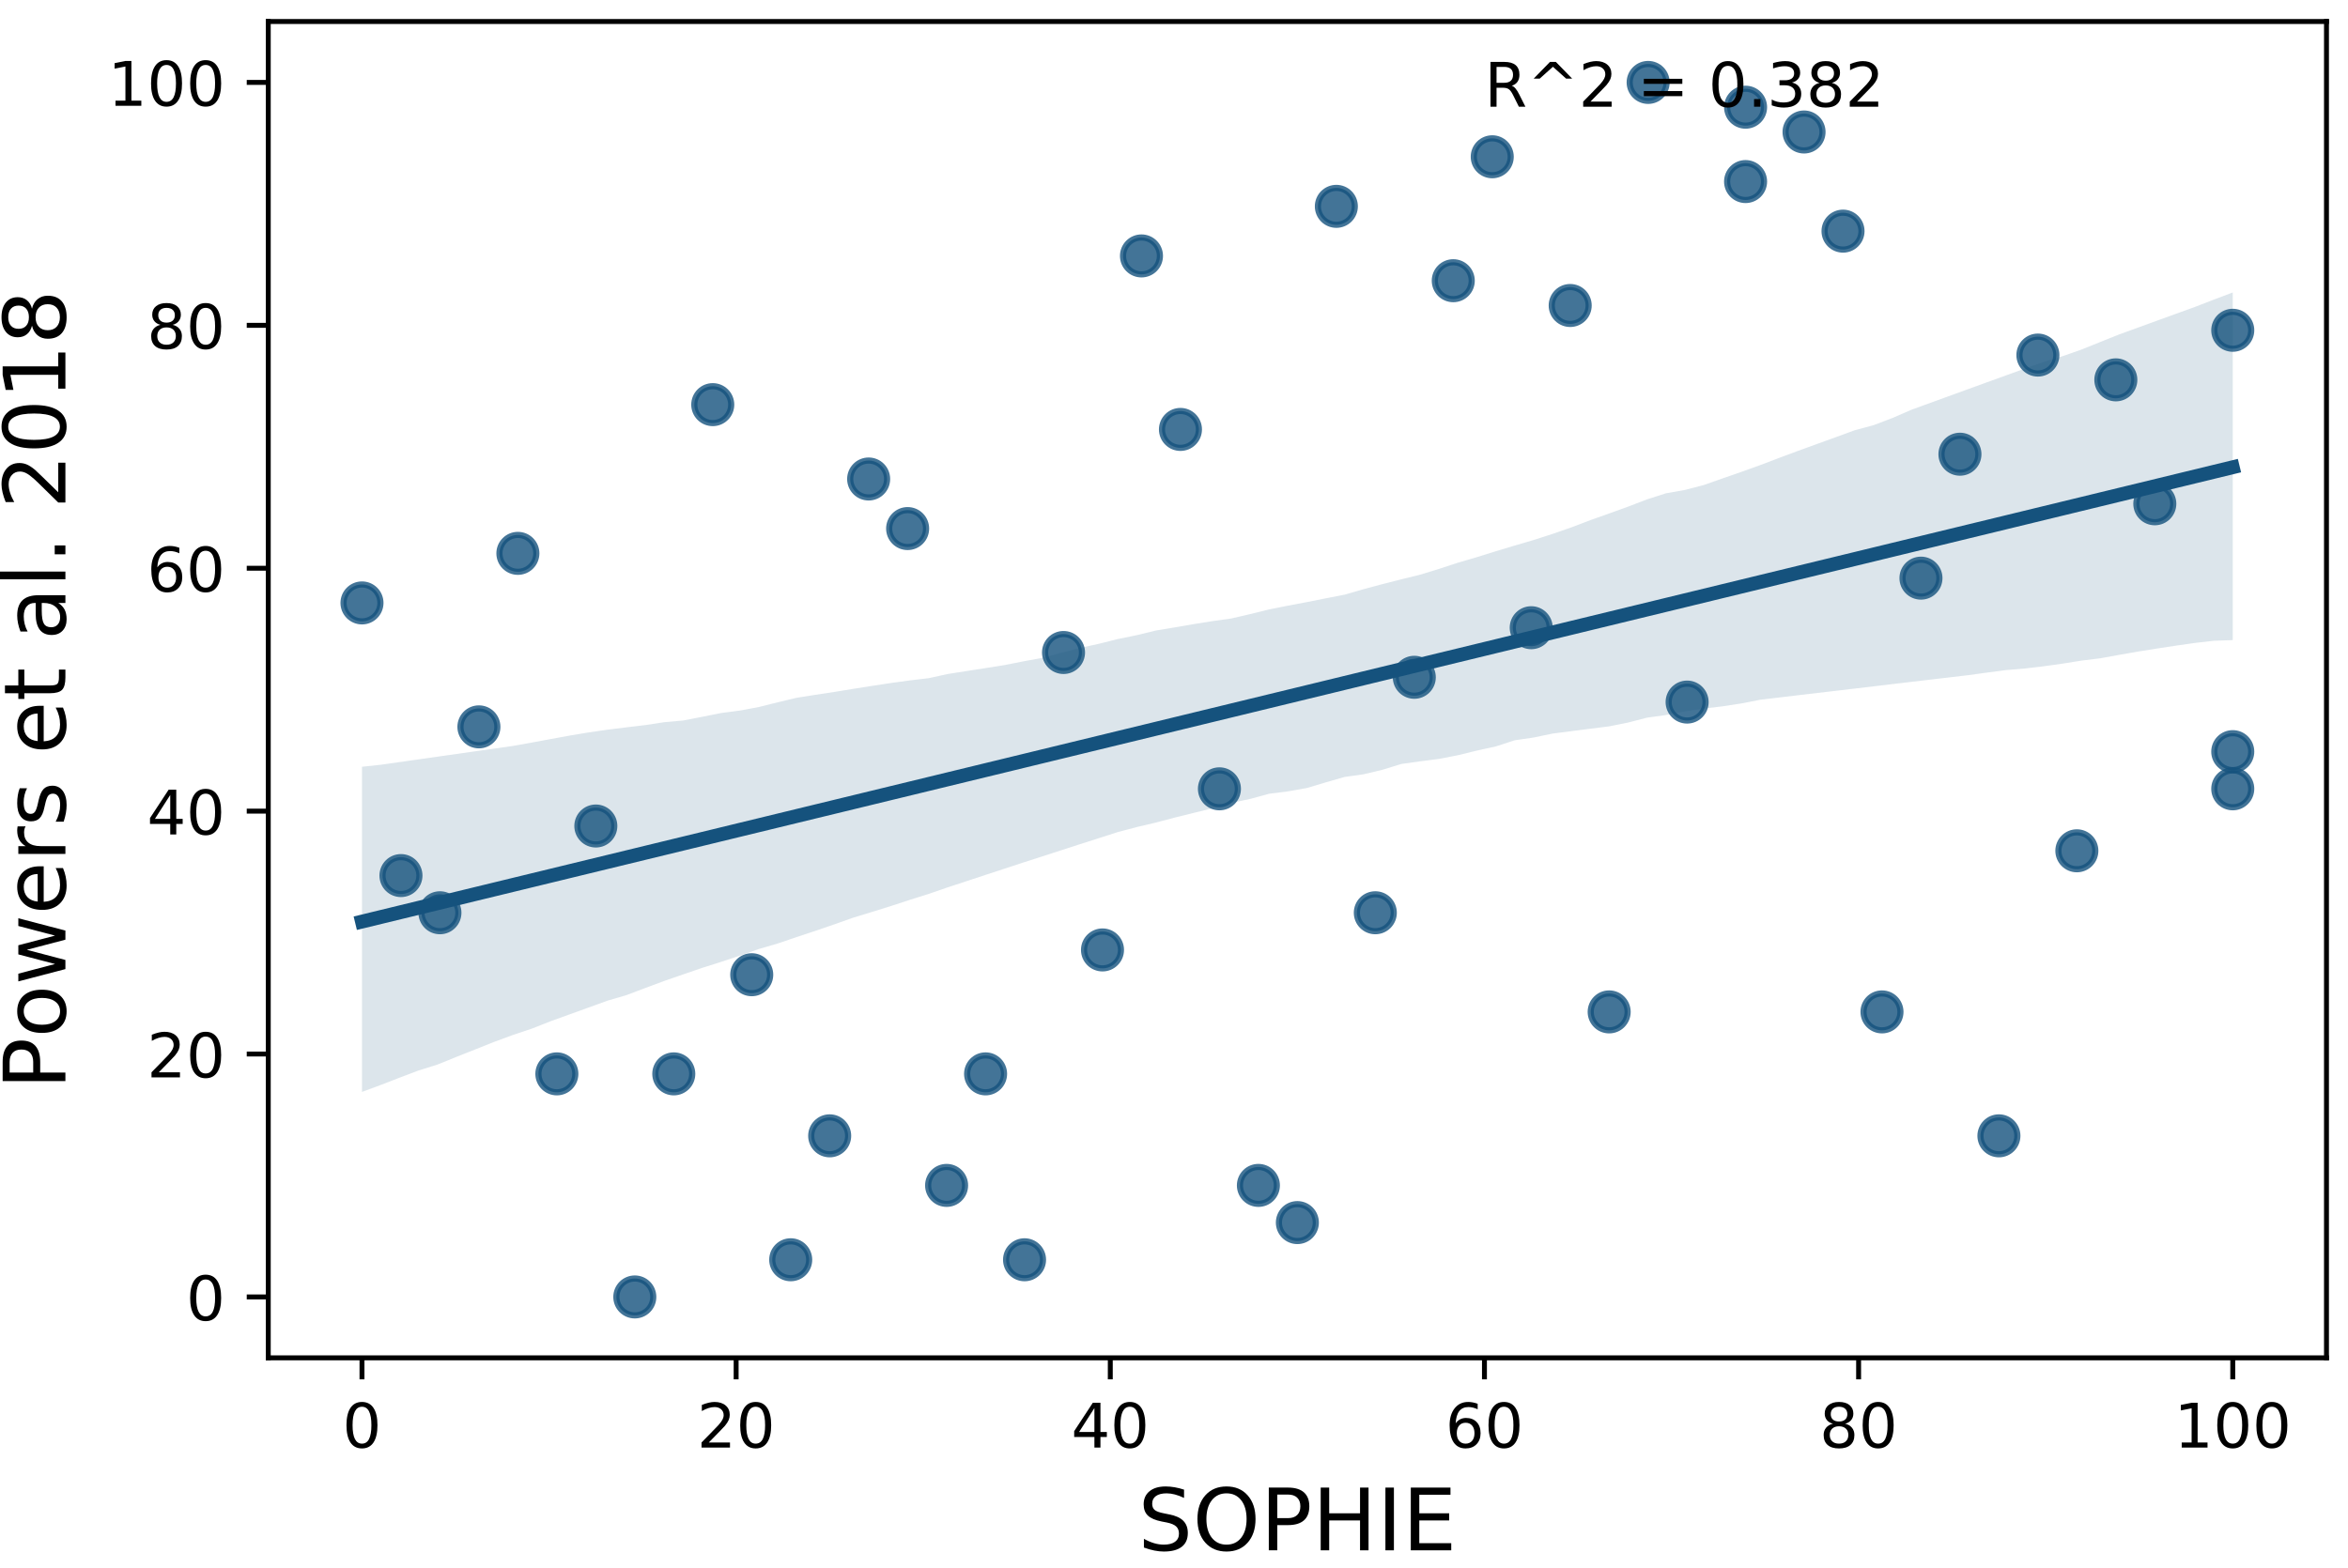 <?xml version="1.0" encoding="utf-8" standalone="no"?>
<!DOCTYPE svg PUBLIC "-//W3C//DTD SVG 1.1//EN"
  "http://www.w3.org/Graphics/SVG/1.1/DTD/svg11.dtd">
<!-- Created with matplotlib (https://matplotlib.org/) -->
<svg height="255.167pt" version="1.1" viewBox="0 0 381.937 255.167" width="381.937pt" xmlns="http://www.w3.org/2000/svg" xmlns:xlink="http://www.w3.org/1999/xlink">
 <defs>
  <style type="text/css">
*{stroke-linecap:butt;stroke-linejoin:round;}
  </style>
 </defs>
 <g id="figure_1">
  <g id="patch_1">
   <path d="M 0 255.167
L 381.937 255.167
L 381.937 0
L 0 0
z
" style="fill:none;"/>
  </g>
  <g id="axes_1">
   <g id="patch_2">
    <path d="M 43.637 220.94
L 378.437 220.94
L 378.437 3.5
L 43.637 3.5
z
" style="fill:none;"/>
   </g>
   <g id="PathCollection_1">
    <defs>
     <path d="M 0 3
C 0.796 3 1.559 2.684 2.121 2.121
C 2.684 1.559 3 0.796 3 0
C 3 -0.796 2.684 -1.559 2.121 -2.121
C 1.559 -2.684 0.796 -3 0 -3
C -0.796 -3 -1.559 -2.684 -2.121 -2.121
C -2.684 -1.559 -3 -0.796 -3 0
C -3 0.796 -2.684 1.559 -2.121 2.121
C -1.559 2.684 -0.796 3 0 3
z
" id="m6096c1cbd2" style="stroke:#15527d;stroke-opacity:0.8;"/>
    </defs>
    <g clip-path="url(#p132a926a03)">
     <use style="fill:#15527d;fill-opacity:0.8;stroke:#15527d;stroke-opacity:0.8;" x="236.396" xlink:href="#m6096c1cbd2" y="45.675"/>
     <use style="fill:#15527d;fill-opacity:0.8;stroke:#15527d;stroke-opacity:0.8;" x="96.921" xlink:href="#m6096c1cbd2" y="134.402"/>
     <use style="fill:#15527d;fill-opacity:0.8;stroke:#15527d;stroke-opacity:0.8;" x="363.191" xlink:href="#m6096c1cbd2" y="53.741"/>
     <use style="fill:#15527d;fill-opacity:0.8;stroke:#15527d;stroke-opacity:0.8;" x="274.435" xlink:href="#m6096c1cbd2" y="114.237"/>
     <use style="fill:#15527d;fill-opacity:0.8;stroke:#15527d;stroke-opacity:0.8;" x="204.697" xlink:href="#m6096c1cbd2" y="192.88"/>
     <use style="fill:#15527d;fill-opacity:0.8;stroke:#15527d;stroke-opacity:0.8;" x="283.944" xlink:href="#m6096c1cbd2" y="17.444"/>
     <use style="fill:#15527d;fill-opacity:0.8;stroke:#15527d;stroke-opacity:0.8;" x="109.601" xlink:href="#m6096c1cbd2" y="174.732"/>
     <use style="fill:#15527d;fill-opacity:0.8;stroke:#15527d;stroke-opacity:0.8;" x="344.172" xlink:href="#m6096c1cbd2" y="61.807"/>
     <use style="fill:#15527d;fill-opacity:0.8;stroke:#15527d;stroke-opacity:0.8;" x="350.512" xlink:href="#m6096c1cbd2" y="81.972"/>
     <use style="fill:#15527d;fill-opacity:0.8;stroke:#15527d;stroke-opacity:0.8;" x="160.319" xlink:href="#m6096c1cbd2" y="174.732"/>
     <use style="fill:#15527d;fill-opacity:0.8;stroke:#15527d;stroke-opacity:0.8;" x="211.037" xlink:href="#m6096c1cbd2" y="198.93"/>
     <use style="fill:#15527d;fill-opacity:0.8;stroke:#15527d;stroke-opacity:0.8;" x="312.473" xlink:href="#m6096c1cbd2" y="94.071"/>
     <use style="fill:#15527d;fill-opacity:0.8;stroke:#15527d;stroke-opacity:0.8;" x="128.62" xlink:href="#m6096c1cbd2" y="204.98"/>
     <use style="fill:#15527d;fill-opacity:0.8;stroke:#15527d;stroke-opacity:0.8;" x="363.191" xlink:href="#m6096c1cbd2" y="122.303"/>
     <use style="fill:#15527d;fill-opacity:0.8;stroke:#15527d;stroke-opacity:0.8;" x="115.94" xlink:href="#m6096c1cbd2" y="65.84"/>
     <use style="fill:#15527d;fill-opacity:0.8;stroke:#15527d;stroke-opacity:0.8;" x="217.377" xlink:href="#m6096c1cbd2" y="33.576"/>
     <use style="fill:#15527d;fill-opacity:0.8;stroke:#15527d;stroke-opacity:0.8;" x="84.241" xlink:href="#m6096c1cbd2" y="90.038"/>
     <use style="fill:#15527d;fill-opacity:0.8;stroke:#15527d;stroke-opacity:0.8;" x="166.658" xlink:href="#m6096c1cbd2" y="204.98"/>
     <use style="fill:#15527d;fill-opacity:0.8;stroke:#15527d;stroke-opacity:0.8;" x="134.96" xlink:href="#m6096c1cbd2" y="184.814"/>
     <use style="fill:#15527d;fill-opacity:0.8;stroke:#15527d;stroke-opacity:0.8;" x="230.056" xlink:href="#m6096c1cbd2" y="110.203"/>
     <use style="fill:#15527d;fill-opacity:0.8;stroke:#15527d;stroke-opacity:0.8;" x="103.261" xlink:href="#m6096c1cbd2" y="211.029"/>
     <use style="fill:#15527d;fill-opacity:0.8;stroke:#15527d;stroke-opacity:0.8;" x="249.076" xlink:href="#m6096c1cbd2" y="102.137"/>
     <use style="fill:#15527d;fill-opacity:0.8;stroke:#15527d;stroke-opacity:0.8;" x="268.095" xlink:href="#m6096c1cbd2" y="13.411"/>
     <use style="fill:#15527d;fill-opacity:0.8;stroke:#15527d;stroke-opacity:0.8;" x="306.133" xlink:href="#m6096c1cbd2" y="164.649"/>
     <use style="fill:#15527d;fill-opacity:0.8;stroke:#15527d;stroke-opacity:0.8;" x="318.813" xlink:href="#m6096c1cbd2" y="73.906"/>
     <use style="fill:#15527d;fill-opacity:0.8;stroke:#15527d;stroke-opacity:0.8;" x="337.832" xlink:href="#m6096c1cbd2" y="138.435"/>
     <use style="fill:#15527d;fill-opacity:0.8;stroke:#15527d;stroke-opacity:0.8;" x="58.882" xlink:href="#m6096c1cbd2" y="98.104"/>
     <use style="fill:#15527d;fill-opacity:0.8;stroke:#15527d;stroke-opacity:0.8;" x="147.639" xlink:href="#m6096c1cbd2" y="86.005"/>
     <use style="fill:#15527d;fill-opacity:0.8;stroke:#15527d;stroke-opacity:0.8;" x="223.716" xlink:href="#m6096c1cbd2" y="148.517"/>
     <use style="fill:#15527d;fill-opacity:0.8;stroke:#15527d;stroke-opacity:0.8;" x="325.153" xlink:href="#m6096c1cbd2" y="184.814"/>
     <use style="fill:#15527d;fill-opacity:0.8;stroke:#15527d;stroke-opacity:0.8;" x="141.299" xlink:href="#m6096c1cbd2" y="77.939"/>
     <use style="fill:#15527d;fill-opacity:0.8;stroke:#15527d;stroke-opacity:0.8;" x="363.191" xlink:href="#m6096c1cbd2" y="128.352"/>
     <use style="fill:#15527d;fill-opacity:0.8;stroke:#15527d;stroke-opacity:0.8;" x="255.415" xlink:href="#m6096c1cbd2" y="49.708"/>
     <use style="fill:#15527d;fill-opacity:0.8;stroke:#15527d;stroke-opacity:0.8;" x="172.998" xlink:href="#m6096c1cbd2" y="106.17"/>
     <use style="fill:#15527d;fill-opacity:0.8;stroke:#15527d;stroke-opacity:0.8;" x="242.736" xlink:href="#m6096c1cbd2" y="25.51"/>
     <use style="fill:#15527d;fill-opacity:0.8;stroke:#15527d;stroke-opacity:0.8;" x="299.794" xlink:href="#m6096c1cbd2" y="37.609"/>
     <use style="fill:#15527d;fill-opacity:0.8;stroke:#15527d;stroke-opacity:0.8;" x="179.338" xlink:href="#m6096c1cbd2" y="154.567"/>
     <use style="fill:#15527d;fill-opacity:0.8;stroke:#15527d;stroke-opacity:0.8;" x="122.28" xlink:href="#m6096c1cbd2" y="158.6"/>
     <use style="fill:#15527d;fill-opacity:0.8;stroke:#15527d;stroke-opacity:0.8;" x="261.755" xlink:href="#m6096c1cbd2" y="164.649"/>
     <use style="fill:#15527d;fill-opacity:0.8;stroke:#15527d;stroke-opacity:0.8;" x="331.493" xlink:href="#m6096c1cbd2" y="57.774"/>
     <use style="fill:#15527d;fill-opacity:0.8;stroke:#15527d;stroke-opacity:0.8;" x="65.222" xlink:href="#m6096c1cbd2" y="142.468"/>
     <use style="fill:#15527d;fill-opacity:0.8;stroke:#15527d;stroke-opacity:0.8;" x="185.678" xlink:href="#m6096c1cbd2" y="41.642"/>
     <use style="fill:#15527d;fill-opacity:0.8;stroke:#15527d;stroke-opacity:0.8;" x="283.944" xlink:href="#m6096c1cbd2" y="29.543"/>
     <use style="fill:#15527d;fill-opacity:0.8;stroke:#15527d;stroke-opacity:0.8;" x="90.581" xlink:href="#m6096c1cbd2" y="174.732"/>
     <use style="fill:#15527d;fill-opacity:0.8;stroke:#15527d;stroke-opacity:0.8;" x="192.018" xlink:href="#m6096c1cbd2" y="69.873"/>
     <use style="fill:#15527d;fill-opacity:0.8;stroke:#15527d;stroke-opacity:0.8;" x="71.562" xlink:href="#m6096c1cbd2" y="148.517"/>
     <use style="fill:#15527d;fill-opacity:0.8;stroke:#15527d;stroke-opacity:0.8;" x="293.454" xlink:href="#m6096c1cbd2" y="21.477"/>
     <use style="fill:#15527d;fill-opacity:0.8;stroke:#15527d;stroke-opacity:0.8;" x="77.902" xlink:href="#m6096c1cbd2" y="118.27"/>
     <use style="fill:#15527d;fill-opacity:0.8;stroke:#15527d;stroke-opacity:0.8;" x="153.979" xlink:href="#m6096c1cbd2" y="192.88"/>
     <use style="fill:#15527d;fill-opacity:0.8;stroke:#15527d;stroke-opacity:0.8;" x="198.357" xlink:href="#m6096c1cbd2" y="128.352"/>
    </g>
   </g>
   <g id="PolyCollection_1">
    <path clip-path="url(#p132a926a03)" d="M 58.882 124.763
L 58.882 177.664
L 61.956 176.531
L 65.03 175.336
L 68.104 174.175
L 71.178 173.211
L 74.251 171.967
L 77.325 170.745
L 80.399 169.521
L 83.473 168.39
L 86.547 167.358
L 89.621 166.147
L 92.694 165.038
L 95.768 163.926
L 98.842 162.815
L 101.916 161.913
L 104.99 160.75
L 108.064 159.608
L 111.137 158.542
L 114.211 157.487
L 117.285 156.513
L 120.359 155.494
L 123.433 154.416
L 126.507 153.519
L 129.58 152.47
L 132.654 151.456
L 135.728 150.398
L 138.802 149.31
L 141.876 148.374
L 144.95 147.414
L 148.023 146.407
L 151.097 145.437
L 154.171 144.38
L 157.245 143.367
L 160.319 142.353
L 163.393 141.347
L 166.466 140.334
L 169.54 139.349
L 172.614 138.347
L 175.688 137.357
L 178.762 136.372
L 181.835 135.386
L 184.909 134.573
L 187.983 133.848
L 191.057 133.039
L 194.131 132.278
L 197.205 131.52
L 200.278 130.642
L 203.352 129.997
L 206.426 129.156
L 209.5 128.766
L 212.574 128.221
L 215.648 127.3
L 218.721 126.417
L 221.795 125.987
L 224.869 125.253
L 227.943 124.308
L 231.017 123.876
L 234.091 123.481
L 237.164 122.882
L 240.238 122.13
L 243.312 121.453
L 246.386 120.454
L 249.46 120.007
L 252.534 119.365
L 255.607 118.966
L 258.681 118.575
L 261.755 118.185
L 264.829 117.57
L 267.903 116.774
L 270.977 116.346
L 274.05 115.764
L 277.124 115.296
L 280.198 114.928
L 283.272 114.456
L 286.346 113.855
L 289.42 113.489
L 292.493 113.121
L 295.567 112.761
L 298.641 112.401
L 301.715 112.039
L 304.789 111.674
L 307.862 111.307
L 310.936 110.943
L 314.01 110.583
L 317.084 110.222
L 320.158 109.858
L 323.232 109.436
L 326.305 109.033
L 329.379 108.772
L 332.453 108.41
L 335.527 107.98
L 338.601 107.488
L 341.675 107.108
L 344.748 106.548
L 347.822 106.01
L 350.896 105.52
L 353.97 105.052
L 357.044 104.613
L 360.118 104.259
L 363.191 104.153
L 363.191 47.586
L 363.191 47.586
L 360.118 48.748
L 357.044 49.939
L 353.97 51.052
L 350.896 52.166
L 347.822 53.285
L 344.748 54.403
L 341.675 55.632
L 338.601 56.871
L 335.527 57.95
L 332.453 58.883
L 329.379 59.965
L 326.305 61.083
L 323.232 62.195
L 320.158 63.311
L 317.084 64.428
L 314.01 65.545
L 310.936 66.666
L 307.862 68.002
L 304.789 69.175
L 301.715 69.999
L 298.641 71.126
L 295.567 72.239
L 292.493 73.355
L 289.42 74.501
L 286.346 75.671
L 283.272 76.776
L 280.198 77.845
L 277.124 78.927
L 274.05 79.726
L 270.977 80.27
L 267.903 81.258
L 264.829 82.437
L 261.755 83.548
L 258.681 84.638
L 255.607 85.811
L 252.534 86.875
L 249.46 87.868
L 246.386 88.77
L 243.312 89.695
L 240.238 90.654
L 237.164 91.557
L 234.091 92.561
L 231.017 93.508
L 227.943 94.26
L 224.869 95.045
L 221.795 95.871
L 218.721 96.758
L 215.648 97.358
L 212.574 97.969
L 209.5 98.55
L 206.426 99.166
L 203.352 99.923
L 200.278 100.637
L 197.205 101.068
L 194.131 101.557
L 191.057 102.09
L 187.983 102.601
L 184.909 103.352
L 181.835 103.982
L 178.762 104.752
L 175.688 105.422
L 172.614 106.232
L 169.54 107.049
L 166.466 107.611
L 163.393 108.219
L 160.319 108.705
L 157.245 109.188
L 154.171 109.668
L 151.097 110.344
L 148.023 110.709
L 144.95 111.13
L 141.876 111.599
L 138.802 112.084
L 135.728 112.586
L 132.654 113.052
L 129.58 113.538
L 126.507 114.273
L 123.433 115.043
L 120.359 115.617
L 117.285 116.02
L 114.211 116.637
L 111.137 117.232
L 108.064 117.508
L 104.99 117.979
L 101.916 118.345
L 98.842 118.727
L 95.768 119.172
L 92.694 119.683
L 89.621 120.248
L 86.547 120.816
L 83.473 121.368
L 80.399 121.806
L 77.325 122.244
L 74.251 122.682
L 71.178 123.12
L 68.104 123.558
L 65.03 123.996
L 61.956 124.434
L 58.882 124.763
z
" style="fill:#15527d;fill-opacity:0.15;"/>
   </g>
   <g id="matplotlib.axis_1">
    <g id="xtick_1">
     <g id="line2d_1">
      <defs>
       <path d="M 0 0
L 0 3.5
" id="m76a9395c0d" style="stroke:#000000;stroke-width:0.8;"/>
      </defs>
      <g>
       <use style="stroke:#000000;stroke-width:0.8;" x="58.882" xlink:href="#m76a9395c0d" y="220.94"/>
      </g>
     </g>
     <g id="text_1">
      <!-- 0 -->
      <defs>
       <path d="M 31.781 66.406
Q 24.172 66.406 20.328 58.906
Q 16.5 51.422 16.5 36.375
Q 16.5 21.391 20.328 13.891
Q 24.172 6.391 31.781 6.391
Q 39.453 6.391 43.281 13.891
Q 47.125 21.391 47.125 36.375
Q 47.125 51.422 43.281 58.906
Q 39.453 66.406 31.781 66.406
z
M 31.781 74.219
Q 44.047 74.219 50.516 64.516
Q 56.984 54.828 56.984 36.375
Q 56.984 17.969 50.516 8.266
Q 44.047 -1.422 31.781 -1.422
Q 19.531 -1.422 13.062 8.266
Q 6.594 17.969 6.594 36.375
Q 6.594 54.828 13.062 64.516
Q 19.531 74.219 31.781 74.219
z
" id="DejaVuSans-48"/>
      </defs>
      <g transform="translate(55.701 235.538)scale(0.1 -0.1)">
       <use xlink:href="#DejaVuSans-48"/>
      </g>
     </g>
    </g>
    <g id="xtick_2">
     <g id="line2d_2">
      <g>
       <use style="stroke:#000000;stroke-width:0.8;" x="119.744" xlink:href="#m76a9395c0d" y="220.94"/>
      </g>
     </g>
     <g id="text_2">
      <!-- 20 -->
      <defs>
       <path d="M 19.188 8.297
L 53.609 8.297
L 53.609 0
L 7.328 0
L 7.328 8.297
Q 12.938 14.109 22.625 23.891
Q 32.328 33.688 34.812 36.531
Q 39.547 41.844 41.422 45.531
Q 43.312 49.219 43.312 52.781
Q 43.312 58.594 39.234 62.25
Q 35.156 65.922 28.609 65.922
Q 23.969 65.922 18.812 64.312
Q 13.672 62.703 7.812 59.422
L 7.812 69.391
Q 13.766 71.781 18.938 73
Q 24.125 74.219 28.422 74.219
Q 39.75 74.219 46.484 68.547
Q 53.219 62.891 53.219 53.422
Q 53.219 48.922 51.531 44.891
Q 49.859 40.875 45.406 35.406
Q 44.188 33.984 37.641 27.219
Q 31.109 20.453 19.188 8.297
z
" id="DejaVuSans-50"/>
      </defs>
      <g transform="translate(113.382 235.538)scale(0.1 -0.1)">
       <use xlink:href="#DejaVuSans-50"/>
       <use x="63.623" xlink:href="#DejaVuSans-48"/>
      </g>
     </g>
    </g>
    <g id="xtick_3">
     <g id="line2d_3">
      <g>
       <use style="stroke:#000000;stroke-width:0.8;" x="180.606" xlink:href="#m76a9395c0d" y="220.94"/>
      </g>
     </g>
     <g id="text_3">
      <!-- 40 -->
      <defs>
       <path d="M 37.797 64.312
L 12.891 25.391
L 37.797 25.391
z
M 35.203 72.906
L 47.609 72.906
L 47.609 25.391
L 58.016 25.391
L 58.016 17.188
L 47.609 17.188
L 47.609 0
L 37.797 0
L 37.797 17.188
L 4.891 17.188
L 4.891 26.703
z
" id="DejaVuSans-52"/>
      </defs>
      <g transform="translate(174.243 235.538)scale(0.1 -0.1)">
       <use xlink:href="#DejaVuSans-52"/>
       <use x="63.623" xlink:href="#DejaVuSans-48"/>
      </g>
     </g>
    </g>
    <g id="xtick_4">
     <g id="line2d_4">
      <g>
       <use style="stroke:#000000;stroke-width:0.8;" x="241.468" xlink:href="#m76a9395c0d" y="220.94"/>
      </g>
     </g>
     <g id="text_4">
      <!-- 60 -->
      <defs>
       <path d="M 33.016 40.375
Q 26.375 40.375 22.484 35.828
Q 18.609 31.297 18.609 23.391
Q 18.609 15.531 22.484 10.953
Q 26.375 6.391 33.016 6.391
Q 39.656 6.391 43.531 10.953
Q 47.406 15.531 47.406 23.391
Q 47.406 31.297 43.531 35.828
Q 39.656 40.375 33.016 40.375
z
M 52.594 71.297
L 52.594 62.312
Q 48.875 64.062 45.094 64.984
Q 41.312 65.922 37.594 65.922
Q 27.828 65.922 22.672 59.328
Q 17.531 52.734 16.797 39.406
Q 19.672 43.656 24.016 45.922
Q 28.375 48.188 33.594 48.188
Q 44.578 48.188 50.953 41.516
Q 57.328 34.859 57.328 23.391
Q 57.328 12.156 50.688 5.359
Q 44.047 -1.422 33.016 -1.422
Q 20.359 -1.422 13.672 8.266
Q 6.984 17.969 6.984 36.375
Q 6.984 53.656 15.188 63.938
Q 23.391 74.219 37.203 74.219
Q 40.922 74.219 44.703 73.484
Q 48.484 72.75 52.594 71.297
z
" id="DejaVuSans-54"/>
      </defs>
      <g transform="translate(235.105 235.538)scale(0.1 -0.1)">
       <use xlink:href="#DejaVuSans-54"/>
       <use x="63.623" xlink:href="#DejaVuSans-48"/>
      </g>
     </g>
    </g>
    <g id="xtick_5">
     <g id="line2d_5">
      <g>
       <use style="stroke:#000000;stroke-width:0.8;" x="302.33" xlink:href="#m76a9395c0d" y="220.94"/>
      </g>
     </g>
     <g id="text_5">
      <!-- 80 -->
      <defs>
       <path d="M 31.781 34.625
Q 24.75 34.625 20.719 30.859
Q 16.703 27.094 16.703 20.516
Q 16.703 13.922 20.719 10.156
Q 24.75 6.391 31.781 6.391
Q 38.812 6.391 42.859 10.172
Q 46.922 13.969 46.922 20.516
Q 46.922 27.094 42.891 30.859
Q 38.875 34.625 31.781 34.625
z
M 21.922 38.812
Q 15.578 40.375 12.031 44.719
Q 8.5 49.078 8.5 55.328
Q 8.5 64.062 14.719 69.141
Q 20.953 74.219 31.781 74.219
Q 42.672 74.219 48.875 69.141
Q 55.078 64.062 55.078 55.328
Q 55.078 49.078 51.531 44.719
Q 48 40.375 41.703 38.812
Q 48.828 37.156 52.797 32.312
Q 56.781 27.484 56.781 20.516
Q 56.781 9.906 50.312 4.234
Q 43.844 -1.422 31.781 -1.422
Q 19.734 -1.422 13.25 4.234
Q 6.781 9.906 6.781 20.516
Q 6.781 27.484 10.781 32.312
Q 14.797 37.156 21.922 38.812
z
M 18.312 54.391
Q 18.312 48.734 21.844 45.562
Q 25.391 42.391 31.781 42.391
Q 38.141 42.391 41.719 45.562
Q 45.312 48.734 45.312 54.391
Q 45.312 60.062 41.719 63.234
Q 38.141 66.406 31.781 66.406
Q 25.391 66.406 21.844 63.234
Q 18.312 60.062 18.312 54.391
z
" id="DejaVuSans-56"/>
      </defs>
      <g transform="translate(295.967 235.538)scale(0.1 -0.1)">
       <use xlink:href="#DejaVuSans-56"/>
       <use x="63.623" xlink:href="#DejaVuSans-48"/>
      </g>
     </g>
    </g>
    <g id="xtick_6">
     <g id="line2d_6">
      <g>
       <use style="stroke:#000000;stroke-width:0.8;" x="363.191" xlink:href="#m76a9395c0d" y="220.94"/>
      </g>
     </g>
     <g id="text_6">
      <!-- 100 -->
      <defs>
       <path d="M 12.406 8.297
L 28.516 8.297
L 28.516 63.922
L 10.984 60.406
L 10.984 69.391
L 28.422 72.906
L 38.281 72.906
L 38.281 8.297
L 54.391 8.297
L 54.391 0
L 12.406 0
z
" id="DejaVuSans-49"/>
      </defs>
      <g transform="translate(353.648 235.538)scale(0.1 -0.1)">
       <use xlink:href="#DejaVuSans-49"/>
       <use x="63.623" xlink:href="#DejaVuSans-48"/>
       <use x="127.246" xlink:href="#DejaVuSans-48"/>
      </g>
     </g>
    </g>
    <g id="text_7">
     <!-- SOPHIE -->
     <defs>
      <path d="M 53.516 70.516
L 53.516 60.891
Q 47.906 63.578 42.922 64.891
Q 37.938 66.219 33.297 66.219
Q 25.25 66.219 20.875 63.094
Q 16.5 59.969 16.5 54.203
Q 16.5 49.359 19.406 46.891
Q 22.312 44.438 30.422 42.922
L 36.375 41.703
Q 47.406 39.594 52.656 34.297
Q 57.906 29 57.906 20.125
Q 57.906 9.516 50.797 4.047
Q 43.703 -1.422 29.984 -1.422
Q 24.812 -1.422 18.969 -0.25
Q 13.141 0.922 6.891 3.219
L 6.891 13.375
Q 12.891 10.016 18.656 8.297
Q 24.422 6.594 29.984 6.594
Q 38.422 6.594 43.016 9.906
Q 47.609 13.234 47.609 19.391
Q 47.609 24.75 44.312 27.781
Q 41.016 30.812 33.5 32.328
L 27.484 33.5
Q 16.453 35.688 11.516 40.375
Q 6.594 45.062 6.594 53.422
Q 6.594 63.094 13.406 68.656
Q 20.219 74.219 32.172 74.219
Q 37.312 74.219 42.625 73.281
Q 47.953 72.359 53.516 70.516
z
" id="DejaVuSans-83"/>
      <path d="M 39.406 66.219
Q 28.656 66.219 22.328 58.203
Q 16.016 50.203 16.016 36.375
Q 16.016 22.609 22.328 14.594
Q 28.656 6.594 39.406 6.594
Q 50.141 6.594 56.422 14.594
Q 62.703 22.609 62.703 36.375
Q 62.703 50.203 56.422 58.203
Q 50.141 66.219 39.406 66.219
z
M 39.406 74.219
Q 54.734 74.219 63.906 63.938
Q 73.094 53.656 73.094 36.375
Q 73.094 19.141 63.906 8.859
Q 54.734 -1.422 39.406 -1.422
Q 24.031 -1.422 14.812 8.828
Q 5.609 19.094 5.609 36.375
Q 5.609 53.656 14.812 63.938
Q 24.031 74.219 39.406 74.219
z
" id="DejaVuSans-79"/>
      <path d="M 19.672 64.797
L 19.672 37.406
L 32.078 37.406
Q 38.969 37.406 42.719 40.969
Q 46.484 44.531 46.484 51.125
Q 46.484 57.672 42.719 61.234
Q 38.969 64.797 32.078 64.797
z
M 9.812 72.906
L 32.078 72.906
Q 44.344 72.906 50.609 67.359
Q 56.891 61.812 56.891 51.125
Q 56.891 40.328 50.609 34.812
Q 44.344 29.297 32.078 29.297
L 19.672 29.297
L 19.672 0
L 9.812 0
z
" id="DejaVuSans-80"/>
      <path d="M 9.812 72.906
L 19.672 72.906
L 19.672 43.016
L 55.516 43.016
L 55.516 72.906
L 65.375 72.906
L 65.375 0
L 55.516 0
L 55.516 34.719
L 19.672 34.719
L 19.672 0
L 9.812 0
z
" id="DejaVuSans-72"/>
      <path d="M 9.812 72.906
L 19.672 72.906
L 19.672 0
L 9.812 0
z
" id="DejaVuSans-73"/>
      <path d="M 9.812 72.906
L 55.906 72.906
L 55.906 64.594
L 19.672 64.594
L 19.672 43.016
L 54.391 43.016
L 54.391 34.719
L 19.672 34.719
L 19.672 8.297
L 56.781 8.297
L 56.781 0
L 9.812 0
z
" id="DejaVuSans-69"/>
     </defs>
     <g transform="translate(185.11 252.256)scale(0.14 -0.14)">
      <use xlink:href="#DejaVuSans-83"/>
      <use x="63.477" xlink:href="#DejaVuSans-79"/>
      <use x="142.188" xlink:href="#DejaVuSans-80"/>
      <use x="202.49" xlink:href="#DejaVuSans-72"/>
      <use x="277.686" xlink:href="#DejaVuSans-73"/>
      <use x="307.178" xlink:href="#DejaVuSans-69"/>
     </g>
    </g>
   </g>
   <g id="matplotlib.axis_2">
    <g id="ytick_1">
     <g id="line2d_7">
      <defs>
       <path d="M 0 0
L -3.5 0
" id="m1e8b1cfaf5" style="stroke:#000000;stroke-width:0.8;"/>
      </defs>
      <g>
       <use style="stroke:#000000;stroke-width:0.8;" x="43.637" xlink:href="#m1e8b1cfaf5" y="211.029"/>
      </g>
     </g>
     <g id="text_8">
      <!-- 0 -->
      <g transform="translate(30.274 214.828)scale(0.1 -0.1)">
       <use xlink:href="#DejaVuSans-48"/>
      </g>
     </g>
    </g>
    <g id="ytick_2">
     <g id="line2d_8">
      <g>
       <use style="stroke:#000000;stroke-width:0.8;" x="43.637" xlink:href="#m1e8b1cfaf5" y="171.505"/>
      </g>
     </g>
     <g id="text_9">
      <!-- 20 -->
      <g transform="translate(23.912 175.305)scale(0.1 -0.1)">
       <use xlink:href="#DejaVuSans-50"/>
       <use x="63.623" xlink:href="#DejaVuSans-48"/>
      </g>
     </g>
    </g>
    <g id="ytick_3">
     <g id="line2d_9">
      <g>
       <use style="stroke:#000000;stroke-width:0.8;" x="43.637" xlink:href="#m1e8b1cfaf5" y="131.982"/>
      </g>
     </g>
     <g id="text_10">
      <!-- 40 -->
      <g transform="translate(23.912 135.781)scale(0.1 -0.1)">
       <use xlink:href="#DejaVuSans-52"/>
       <use x="63.623" xlink:href="#DejaVuSans-48"/>
      </g>
     </g>
    </g>
    <g id="ytick_4">
     <g id="line2d_10">
      <g>
       <use style="stroke:#000000;stroke-width:0.8;" x="43.637" xlink:href="#m1e8b1cfaf5" y="92.458"/>
      </g>
     </g>
     <g id="text_11">
      <!-- 60 -->
      <g transform="translate(23.912 96.257)scale(0.1 -0.1)">
       <use xlink:href="#DejaVuSans-54"/>
       <use x="63.623" xlink:href="#DejaVuSans-48"/>
      </g>
     </g>
    </g>
    <g id="ytick_5">
     <g id="line2d_11">
      <g>
       <use style="stroke:#000000;stroke-width:0.8;" x="43.637" xlink:href="#m1e8b1cfaf5" y="52.935"/>
      </g>
     </g>
     <g id="text_12">
      <!-- 80 -->
      <g transform="translate(23.912 56.734)scale(0.1 -0.1)">
       <use xlink:href="#DejaVuSans-56"/>
       <use x="63.623" xlink:href="#DejaVuSans-48"/>
      </g>
     </g>
    </g>
    <g id="ytick_6">
     <g id="line2d_12">
      <g>
       <use style="stroke:#000000;stroke-width:0.8;" x="43.637" xlink:href="#m1e8b1cfaf5" y="13.411"/>
      </g>
     </g>
     <g id="text_13">
      <!-- 100 -->
      <g transform="translate(17.549 17.21)scale(0.1 -0.1)">
       <use xlink:href="#DejaVuSans-49"/>
       <use x="63.623" xlink:href="#DejaVuSans-48"/>
       <use x="127.246" xlink:href="#DejaVuSans-48"/>
      </g>
     </g>
    </g>
    <g id="text_14">
     <!-- Powers et al. 2018 -->
     <defs>
      <path d="M 30.609 48.391
Q 23.391 48.391 19.188 42.75
Q 14.984 37.109 14.984 27.297
Q 14.984 17.484 19.156 11.844
Q 23.344 6.203 30.609 6.203
Q 37.797 6.203 41.984 11.859
Q 46.188 17.531 46.188 27.297
Q 46.188 37.016 41.984 42.703
Q 37.797 48.391 30.609 48.391
z
M 30.609 56
Q 42.328 56 49.016 48.375
Q 55.719 40.766 55.719 27.297
Q 55.719 13.875 49.016 6.219
Q 42.328 -1.422 30.609 -1.422
Q 18.844 -1.422 12.172 6.219
Q 5.516 13.875 5.516 27.297
Q 5.516 40.766 12.172 48.375
Q 18.844 56 30.609 56
z
" id="DejaVuSans-111"/>
      <path d="M 4.203 54.688
L 13.188 54.688
L 24.422 12.016
L 35.594 54.688
L 46.188 54.688
L 57.422 12.016
L 68.609 54.688
L 77.594 54.688
L 63.281 0
L 52.688 0
L 40.922 44.828
L 29.109 0
L 18.5 0
z
" id="DejaVuSans-119"/>
      <path d="M 56.203 29.594
L 56.203 25.203
L 14.891 25.203
Q 15.484 15.922 20.484 11.062
Q 25.484 6.203 34.422 6.203
Q 39.594 6.203 44.453 7.469
Q 49.312 8.734 54.109 11.281
L 54.109 2.781
Q 49.266 0.734 44.188 -0.344
Q 39.109 -1.422 33.891 -1.422
Q 20.797 -1.422 13.156 6.188
Q 5.516 13.812 5.516 26.812
Q 5.516 40.234 12.766 48.109
Q 20.016 56 32.328 56
Q 43.359 56 49.781 48.891
Q 56.203 41.797 56.203 29.594
z
M 47.219 32.234
Q 47.125 39.594 43.094 43.984
Q 39.062 48.391 32.422 48.391
Q 24.906 48.391 20.391 44.141
Q 15.875 39.891 15.188 32.172
z
" id="DejaVuSans-101"/>
      <path d="M 41.109 46.297
Q 39.594 47.172 37.812 47.578
Q 36.031 48 33.891 48
Q 26.266 48 22.188 43.047
Q 18.109 38.094 18.109 28.812
L 18.109 0
L 9.078 0
L 9.078 54.688
L 18.109 54.688
L 18.109 46.188
Q 20.953 51.172 25.484 53.578
Q 30.031 56 36.531 56
Q 37.453 56 38.578 55.875
Q 39.703 55.766 41.062 55.516
z
" id="DejaVuSans-114"/>
      <path d="M 44.281 53.078
L 44.281 44.578
Q 40.484 46.531 36.375 47.5
Q 32.281 48.484 27.875 48.484
Q 21.188 48.484 17.844 46.438
Q 14.5 44.391 14.5 40.281
Q 14.5 37.156 16.891 35.375
Q 19.281 33.594 26.516 31.984
L 29.594 31.297
Q 39.156 29.25 43.188 25.516
Q 47.219 21.781 47.219 15.094
Q 47.219 7.469 41.188 3.016
Q 35.156 -1.422 24.609 -1.422
Q 20.219 -1.422 15.453 -0.562
Q 10.688 0.297 5.422 2
L 5.422 11.281
Q 10.406 8.688 15.234 7.391
Q 20.062 6.109 24.812 6.109
Q 31.156 6.109 34.562 8.281
Q 37.984 10.453 37.984 14.406
Q 37.984 18.062 35.516 20.016
Q 33.062 21.969 24.703 23.781
L 21.578 24.516
Q 13.234 26.266 9.516 29.906
Q 5.812 33.547 5.812 39.891
Q 5.812 47.609 11.281 51.797
Q 16.75 56 26.812 56
Q 31.781 56 36.172 55.266
Q 40.578 54.547 44.281 53.078
z
" id="DejaVuSans-115"/>
      <path id="DejaVuSans-32"/>
      <path d="M 18.312 70.219
L 18.312 54.688
L 36.812 54.688
L 36.812 47.703
L 18.312 47.703
L 18.312 18.016
Q 18.312 11.328 20.141 9.422
Q 21.969 7.516 27.594 7.516
L 36.812 7.516
L 36.812 0
L 27.594 0
Q 17.188 0 13.234 3.875
Q 9.281 7.766 9.281 18.016
L 9.281 47.703
L 2.688 47.703
L 2.688 54.688
L 9.281 54.688
L 9.281 70.219
z
" id="DejaVuSans-116"/>
      <path d="M 34.281 27.484
Q 23.391 27.484 19.188 25
Q 14.984 22.516 14.984 16.5
Q 14.984 11.719 18.141 8.906
Q 21.297 6.109 26.703 6.109
Q 34.188 6.109 38.703 11.406
Q 43.219 16.703 43.219 25.484
L 43.219 27.484
z
M 52.203 31.203
L 52.203 0
L 43.219 0
L 43.219 8.297
Q 40.141 3.328 35.547 0.953
Q 30.953 -1.422 24.312 -1.422
Q 15.922 -1.422 10.953 3.297
Q 6 8.016 6 15.922
Q 6 25.141 12.172 29.828
Q 18.359 34.516 30.609 34.516
L 43.219 34.516
L 43.219 35.406
Q 43.219 41.609 39.141 45
Q 35.062 48.391 27.688 48.391
Q 23 48.391 18.547 47.266
Q 14.109 46.141 10.016 43.891
L 10.016 52.203
Q 14.938 54.109 19.578 55.047
Q 24.219 56 28.609 56
Q 40.484 56 46.344 49.844
Q 52.203 43.703 52.203 31.203
z
" id="DejaVuSans-97"/>
      <path d="M 9.422 75.984
L 18.406 75.984
L 18.406 0
L 9.422 0
z
" id="DejaVuSans-108"/>
      <path d="M 10.688 12.406
L 21 12.406
L 21 0
L 10.688 0
z
" id="DejaVuSans-46"/>
     </defs>
     <g transform="translate(10.638 177.276)rotate(-90)scale(0.14 -0.14)">
      <use xlink:href="#DejaVuSans-80"/>
      <use x="60.256" xlink:href="#DejaVuSans-111"/>
      <use x="121.438" xlink:href="#DejaVuSans-119"/>
      <use x="203.225" xlink:href="#DejaVuSans-101"/>
      <use x="264.748" xlink:href="#DejaVuSans-114"/>
      <use x="305.861" xlink:href="#DejaVuSans-115"/>
      <use x="357.961" xlink:href="#DejaVuSans-32"/>
      <use x="389.748" xlink:href="#DejaVuSans-101"/>
      <use x="451.271" xlink:href="#DejaVuSans-116"/>
      <use x="490.48" xlink:href="#DejaVuSans-32"/>
      <use x="522.268" xlink:href="#DejaVuSans-97"/>
      <use x="583.547" xlink:href="#DejaVuSans-108"/>
      <use x="611.33" xlink:href="#DejaVuSans-46"/>
      <use x="643.117" xlink:href="#DejaVuSans-32"/>
      <use x="674.904" xlink:href="#DejaVuSans-50"/>
      <use x="738.527" xlink:href="#DejaVuSans-48"/>
      <use x="802.15" xlink:href="#DejaVuSans-49"/>
      <use x="865.773" xlink:href="#DejaVuSans-56"/>
     </g>
    </g>
   </g>
   <g id="line2d_13">
    <path clip-path="url(#p132a926a03)" d="M 58.882 149.954
L 61.956 149.208
L 65.03 148.461
L 68.104 147.714
L 71.178 146.967
L 74.251 146.221
L 77.325 145.474
L 80.399 144.727
L 83.473 143.98
L 86.547 143.234
L 89.621 142.487
L 92.694 141.74
L 95.768 140.993
L 98.842 140.247
L 101.916 139.5
L 104.99 138.753
L 108.064 138.006
L 111.137 137.26
L 114.211 136.513
L 117.285 135.766
L 120.359 135.019
L 123.433 134.273
L 126.507 133.526
L 129.58 132.779
L 132.654 132.032
L 135.728 131.286
L 138.802 130.539
L 141.876 129.792
L 144.95 129.045
L 148.023 128.299
L 151.097 127.552
L 154.171 126.805
L 157.245 126.058
L 160.319 125.312
L 163.393 124.565
L 166.466 123.818
L 169.54 123.071
L 172.614 122.325
L 175.688 121.578
L 178.762 120.831
L 181.835 120.084
L 184.909 119.338
L 187.983 118.591
L 191.057 117.844
L 194.131 117.097
L 197.205 116.35
L 200.278 115.604
L 203.352 114.857
L 206.426 114.11
L 209.5 113.363
L 212.574 112.617
L 215.648 111.87
L 218.721 111.123
L 221.795 110.376
L 224.869 109.63
L 227.943 108.883
L 231.017 108.136
L 234.091 107.389
L 237.164 106.643
L 240.238 105.896
L 243.312 105.149
L 246.386 104.402
L 249.46 103.656
L 252.534 102.909
L 255.607 102.162
L 258.681 101.415
L 261.755 100.669
L 264.829 99.922
L 267.903 99.175
L 270.977 98.428
L 274.05 97.682
L 277.124 96.935
L 280.198 96.188
L 283.272 95.441
L 286.346 94.695
L 289.42 93.948
L 292.493 93.201
L 295.567 92.454
L 298.641 91.708
L 301.715 90.961
L 304.789 90.214
L 307.862 89.467
L 310.936 88.721
L 314.01 87.974
L 317.084 87.227
L 320.158 86.48
L 323.232 85.734
L 326.305 84.987
L 329.379 84.24
L 332.453 83.493
L 335.527 82.747
L 338.601 82
L 341.675 81.253
L 344.748 80.506
L 347.822 79.76
L 350.896 79.013
L 353.97 78.266
L 357.044 77.519
L 360.118 76.772
L 363.191 76.026
" style="fill:none;stroke:#15527d;stroke-linecap:square;stroke-width:2.25;"/>
   </g>
   <g id="patch_3">
    <path d="M 43.637 220.94
L 43.637 3.5
" style="fill:none;stroke:#000000;stroke-linecap:square;stroke-linejoin:miter;stroke-width:0.8;"/>
   </g>
   <g id="patch_4">
    <path d="M 378.437 220.94
L 378.437 3.5
" style="fill:none;stroke:#000000;stroke-linecap:square;stroke-linejoin:miter;stroke-width:0.8;"/>
   </g>
   <g id="patch_5">
    <path d="M 43.637 220.94
L 378.437 220.94
" style="fill:none;stroke:#000000;stroke-linecap:square;stroke-linejoin:miter;stroke-width:0.8;"/>
   </g>
   <g id="patch_6">
    <path d="M 43.637 3.5
L 378.437 3.5
" style="fill:none;stroke:#000000;stroke-linecap:square;stroke-linejoin:miter;stroke-width:0.8;"/>
   </g>
   <g id="text_15">
    <!-- R^2 = 0.382 -->
    <defs>
     <path d="M 44.391 34.188
Q 47.562 33.109 50.562 29.594
Q 53.562 26.078 56.594 19.922
L 66.609 0
L 56 0
L 46.688 18.703
Q 43.062 26.031 39.672 28.422
Q 36.281 30.812 30.422 30.812
L 19.672 30.812
L 19.672 0
L 9.812 0
L 9.812 72.906
L 32.078 72.906
Q 44.578 72.906 50.734 67.672
Q 56.891 62.453 56.891 51.906
Q 56.891 45.016 53.688 40.469
Q 50.484 35.938 44.391 34.188
z
M 19.672 64.797
L 19.672 38.922
L 32.078 38.922
Q 39.203 38.922 42.844 42.219
Q 46.484 45.516 46.484 51.906
Q 46.484 58.297 42.844 61.547
Q 39.203 64.797 32.078 64.797
z
" id="DejaVuSans-82"/>
     <path d="M 46.688 72.906
L 73.188 45.703
L 63.375 45.703
L 41.891 64.984
L 20.406 45.703
L 10.594 45.703
L 37.109 72.906
z
" id="DejaVuSans-94"/>
     <path d="M 10.594 45.406
L 73.188 45.406
L 73.188 37.203
L 10.594 37.203
z
M 10.594 25.484
L 73.188 25.484
L 73.188 17.188
L 10.594 17.188
z
" id="DejaVuSans-61"/>
     <path d="M 40.578 39.312
Q 47.656 37.797 51.625 33
Q 55.609 28.219 55.609 21.188
Q 55.609 10.406 48.188 4.484
Q 40.766 -1.422 27.094 -1.422
Q 22.516 -1.422 17.656 -0.516
Q 12.797 0.391 7.625 2.203
L 7.625 11.719
Q 11.719 9.328 16.594 8.109
Q 21.484 6.891 26.812 6.891
Q 36.078 6.891 40.938 10.547
Q 45.797 14.203 45.797 21.188
Q 45.797 27.641 41.281 31.266
Q 36.766 34.906 28.719 34.906
L 20.219 34.906
L 20.219 43.016
L 29.109 43.016
Q 36.375 43.016 40.234 45.922
Q 44.094 48.828 44.094 54.297
Q 44.094 59.906 40.109 62.906
Q 36.141 65.922 28.719 65.922
Q 24.656 65.922 20.016 65.031
Q 15.375 64.156 9.812 62.312
L 9.812 71.094
Q 15.438 72.656 20.344 73.438
Q 25.25 74.219 29.594 74.219
Q 40.828 74.219 47.359 69.109
Q 53.906 64.016 53.906 55.328
Q 53.906 49.266 50.438 45.094
Q 46.969 40.922 40.578 39.312
z
" id="DejaVuSans-51"/>
    </defs>
    <g transform="translate(241.468 17.363)scale(0.1 -0.1)">
     <use xlink:href="#DejaVuSans-82"/>
     <use x="69.482" xlink:href="#DejaVuSans-94"/>
     <use x="153.271" xlink:href="#DejaVuSans-50"/>
     <use x="216.895" xlink:href="#DejaVuSans-32"/>
     <use x="248.682" xlink:href="#DejaVuSans-61"/>
     <use x="332.471" xlink:href="#DejaVuSans-32"/>
     <use x="364.258" xlink:href="#DejaVuSans-48"/>
     <use x="427.881" xlink:href="#DejaVuSans-46"/>
     <use x="459.668" xlink:href="#DejaVuSans-51"/>
     <use x="523.291" xlink:href="#DejaVuSans-56"/>
     <use x="586.914" xlink:href="#DejaVuSans-50"/>
    </g>
   </g>
  </g>
 </g>
 <defs>
  <clipPath id="p132a926a03">
   <rect height="217.44" width="334.8" x="43.637" y="3.5"/>
  </clipPath>
 </defs>
</svg>

